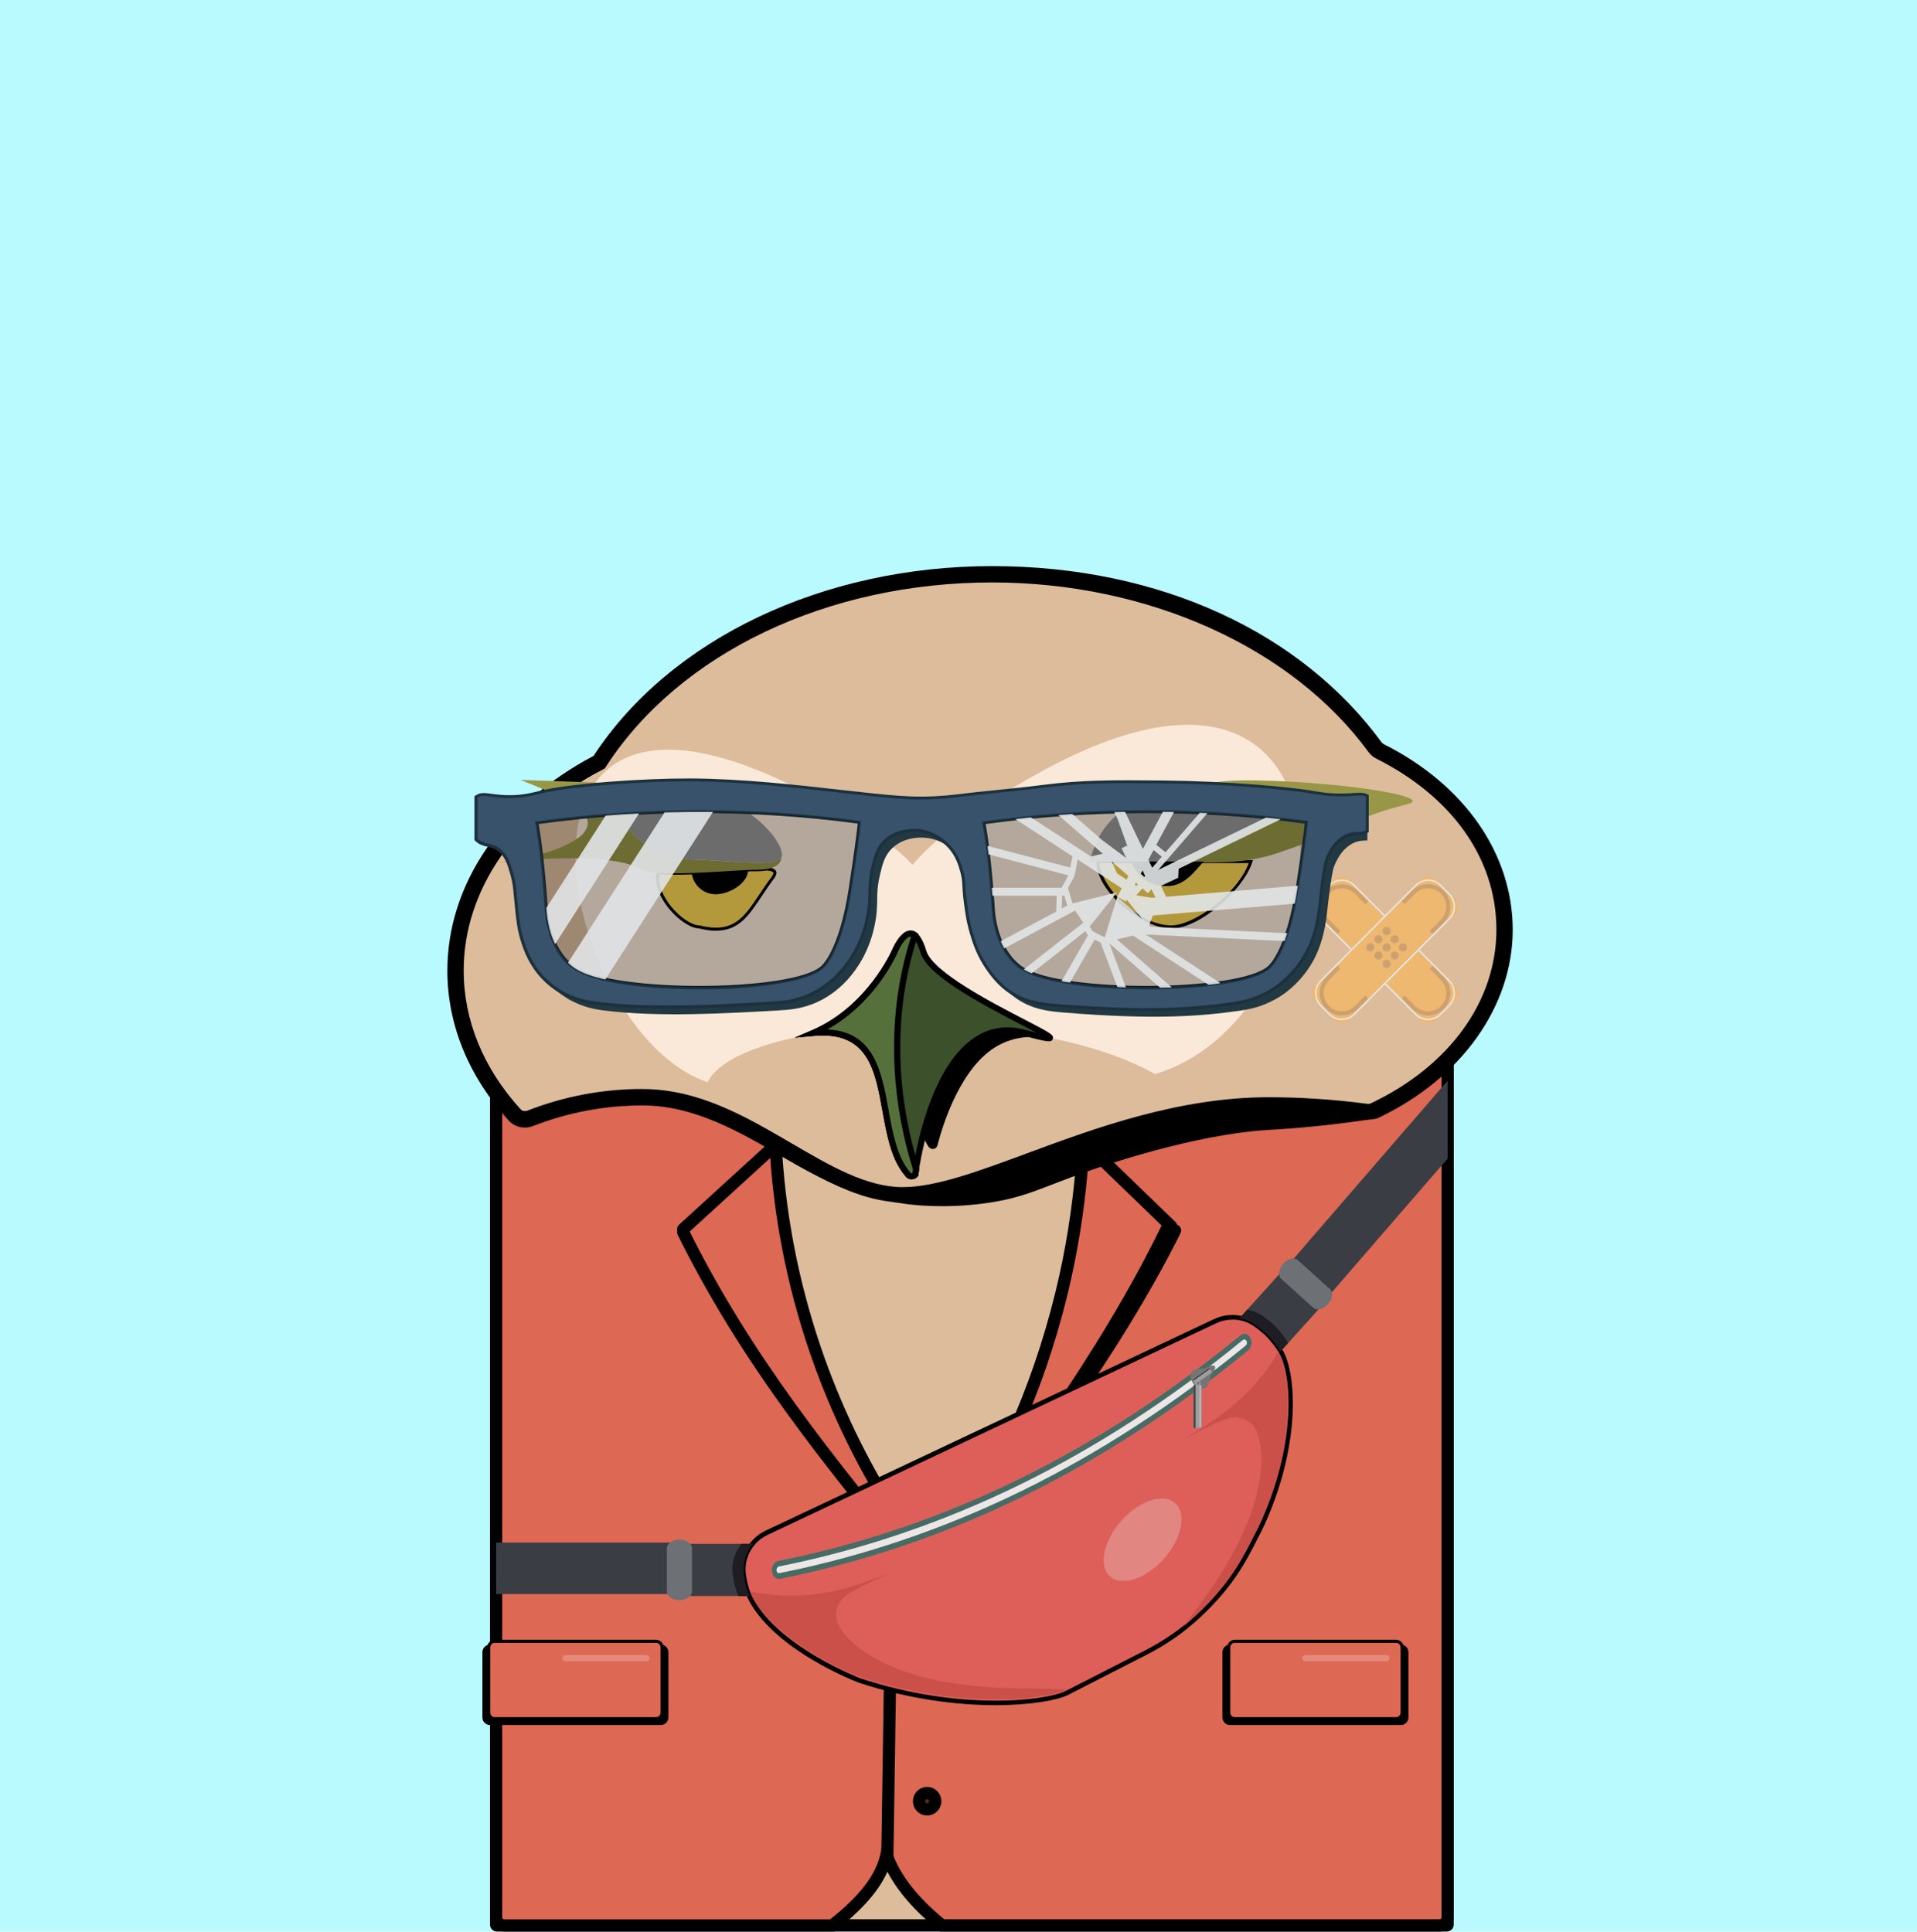 <?xml version="1.0" encoding="UTF-8"?><svg xmlns="http://www.w3.org/2000/svg" viewBox="0 0 255 257"><g id="a"/><g id="b"/><g id="c"/><g id="d"/><g id="e"/><g id="f"/><g id="g"/><g id="h"><rect width="255" height="257" style="fill:#b8faff;"/></g><g id="i"><g><path d="M66.1,137.68h126.35c.06,0,.11,.05,.11,.11v118.27c0,.06-.05,.11-.11,.11H66.1c-.06,0-.11-.05-.11-.11v-118.27c0-.06,.05-.11,.11-.11Z" style="fill:#ddbc9c;"/><path d="M192.45,256.98H66.1c-.51,0-.92-.41-.92-.92v-118.27c0-.51,.41-.92,.92-.92h126.35c.51,0,.92,.41,.92,.92v118.27c0,.51-.41,.92-.92,.92Zm-125.64-1.63h124.94v-116.86H66.81v116.86Z"/></g><g><path d="M191.48,137.68h-47.55c.76,9.7,.43,21.48-2.73,34.42-4.12,16.88-11.48,29.35-16.86,36.98-5.5-7.09-15.44-21.86-19.52-43.29-2.01-10.53-2.1-20.08-1.38-28.11h-36.35c-.6,0-1.08,.49-1.08,1.09v116.31c0,.6,.48,1.09,1.08,1.09h43.63c3.89-3.02,6.54-6.14,7.21-9.41,1.25,3.47,3.89,6.56,7.41,9.41h66.14c.6,0,1.08-.49,1.08-1.09v-116.31c0-.6-.48-1.09-1.08-1.09Z" style="fill:#dd6853;"/><path d="M191.48,256.98H125.05l-.22-.18c-3.16-2.56-5.4-5.12-6.79-7.78-1.13,2.55-3.39,5.12-6.83,7.79l-.22,.17h-43.91c-1.04,0-1.89-.85-1.89-1.9v-116.31c0-1.05,.85-1.9,1.89-1.9h37.23l-.08,.89c-.83,9.35-.37,18.73,1.37,27.89,3.63,19.04,12.03,33.26,18.69,42.07,7.56-10.94,12.97-22.98,16.1-35.8,2.71-11.1,3.62-22.59,2.71-34.16l-.07-.88h48.43c1.04,0,1.89,.85,1.89,1.9v116.31c0,1.05-.85,1.9-1.89,1.9Zm-65.86-1.63h65.86c.15,0,.27-.12,.27-.27v-116.31c0-.15-.12-.27-.27-.27h-46.68c.81,11.44-.14,22.81-2.82,33.8-3.27,13.38-8.98,25.91-16.99,37.26l-.63,.89-.67-.86c-6.87-8.87-15.87-23.64-19.68-43.63-1.72-9.02-2.21-18.25-1.47-27.45h-35.47c-.15,0-.27,.12-.27,.27v116.31c0,.15,.12,.27,.27,.27h43.35c3.93-3.09,6.12-5.96,6.7-8.76l.58-2.81,.98,2.7c1.1,3.04,3.37,5.94,6.94,8.87Z"/></g><path d="M118.5,219.42c-.17,0-.34-.05-.48-.16-.36-.27-.43-.78-.16-1.14,1.17-1.57,2.34-3.14,3.51-4.71,12.24-16.4,24.91-33.35,33.11-50.29,.2-.4,.68-.57,1.08-.38,.4,.2,.57,.68,.37,1.09-8.28,17.08-20.99,34.1-33.28,50.55-1.17,1.57-2.34,3.14-3.51,4.71-.16,.21-.4,.33-.65,.33Z"/><path d="M118.92,219.2c-.17,0-.34-.05-.49-.17-.35-.27-.42-.78-.15-1.14,1.19-1.56,2.38-3.12,3.58-4.68,12.44-16.24,25.3-33.03,33.72-49.87,.2-.4,.69-.56,1.09-.36,.4,.2,.56,.69,.36,1.09-8.48,16.97-21.39,33.83-33.88,50.13-1.19,1.56-2.39,3.12-3.58,4.67-.16,.21-.4,.32-.64,.32Z"/><path d="M155.78,163.96c-.2,0-.4-.08-.56-.23l-10.86-10.5c-.32-.31-.33-.83-.02-1.15,.31-.32,.82-.33,1.14-.02l10.86,10.5c.32,.31,.33,.83,.02,1.15-.16,.17-.37,.25-.58,.25Z"/><path d="M144.92,154.26c-.53,0-1.01-.35-1.17-.88-.18-.65,.19-1.32,.83-1.51l10.86-3.12c.64-.19,1.32,.19,1.5,.84,.18,.65-.19,1.32-.83,1.51l-10.86,3.12c-.11,.03-.22,.05-.33,.05Z"/><path d="M156.37,150.74c-.38,0-.72-.27-.8-.67-.74-4.05-2.27-8.16-4.56-12.22-.22-.39-.08-.89,.31-1.11,.39-.22,.88-.08,1.1,.31,2.38,4.22,3.98,8.5,4.75,12.73,.08,.44-.21,.87-.65,.95-.05,0-.1,.01-.15,.01Z"/><path d="M123.33,211.1c-.23,0-.46-.1-.62-.29-13.34-16.04-24.2-29.65-32.55-46.49-.2-.4-.04-.89,.36-1.09,.4-.2,.89-.04,1.09,.36,8.28,16.68,19.08,30.21,32.35,46.17,.29,.34,.24,.86-.1,1.15-.15,.13-.34,.19-.52,.19Z"/><path d="M90.88,164.36c-.22,0-.44-.09-.6-.27-.3-.33-.28-.85,.05-1.15l11.9-10.87c.33-.3,.84-.28,1.14,.05,.3,.33,.28,.85-.05,1.15l-11.9,10.87c-.15,.14-.35,.21-.54,.21Z"/><g><ellipse cx="123.33" cy="239.64" rx="1.08" ry="1.09" style="fill:#542e22;"/><path d="M123.33,241.54c-1.04,0-1.89-.85-1.89-1.9s.85-1.9,1.89-1.9,1.89,.85,1.89,1.9-.85,1.9-1.89,1.9Zm0-2.17c-.15,0-.27,.12-.27,.27s.12,.27,.27,.27,.27-.12,.27-.27-.12-.27-.27-.27Z"/></g><g><ellipse cx="123.33" cy="221.16" rx="1.08" ry="1.09" style="fill:#542e22;"/><path d="M123.33,223.06c-1.04,0-1.89-.85-1.89-1.9s.85-1.9,1.89-1.9,1.89,.85,1.89,1.9-.85,1.9-1.89,1.9Zm0-2.17c-.15,0-.27,.12-.27,.27s.12,.27,.27,.27,.27-.12,.27-.27-.12-.27-.27-.27Z"/></g><g><rect x="64.37" y="219.01" width="24.34" height="10.3" rx="1" ry="1"/><path d="M87.9,229.51h-22.72c-.56,0-1.01-.46-1.01-1.02v-8.67c0-.56,.45-1.02,1.01-1.02h22.72c.56,0,1.01,.46,1.01,1.02v8.67c0,.56-.45,1.02-1.01,1.02Zm-22.72-10.3c-.33,0-.61,.27-.61,.61v8.67c0,.34,.27,.61,.61,.61h22.72c.33,0,.61-.27,.61-.61v-8.67c0-.34-.27-.61-.61-.61h-22.72Z"/></g><g><rect x="65.01" y="218.37" width="23.06" height="10.3" rx="1" ry="1" style="fill:#dd6853;"/><path d="M87.26,228.87h-21.44c-.56,0-1.01-.46-1.01-1.02v-8.67c0-.56,.45-1.02,1.01-1.02h21.44c.56,0,1.01,.46,1.01,1.02v8.67c0,.56-.45,1.02-1.01,1.02Zm-21.44-10.3c-.33,0-.61,.27-.61,.61v8.67c0,.34,.27,.61,.61,.61h21.44c.33,0,.61-.27,.61-.61v-8.67c0-.34-.27-.61-.61-.61h-21.44Z"/></g><path d="M86.01,221.02h-10.82c-.22,0-.4-.18-.4-.41s.18-.41,.4-.41h10.82c.22,0,.4,.18,.4,.41s-.18,.41-.4,.41Z" style="fill:#fff; opacity:.23;"/><g><rect x="162.81" y="219.01" width="24.34" height="10.3" rx="1" ry="1"/><path d="M186.34,229.51h-22.72c-.56,0-1.01-.46-1.01-1.02v-8.67c0-.56,.45-1.02,1.01-1.02h22.72c.56,0,1.01,.46,1.01,1.02v8.67c0,.56-.45,1.02-1.01,1.02Zm-22.72-10.3c-.33,0-.61,.27-.61,.61v8.67c0,.34,.27,.61,.61,.61h22.72c.33,0,.61-.27,.61-.61v-8.67c0-.34-.27-.61-.61-.61h-22.72Z"/></g><g><rect x="163.45" y="218.37" width="23.06" height="10.3" rx="1" ry="1" style="fill:#dd6853;"/><path d="M185.7,228.87h-21.44c-.56,0-1.01-.46-1.01-1.02v-8.67c0-.56,.45-1.02,1.01-1.02h21.44c.56,0,1.01,.46,1.01,1.02v8.67c0,.56-.45,1.02-1.01,1.02Zm-21.44-10.3c-.33,0-.61,.27-.61,.61v8.67c0,.34,.27,.61,.61,.61h21.44c.33,0,.61-.27,.61-.61v-8.67c0-.34-.27-.61-.61-.61h-21.44Z"/></g><path d="M184.44,221.02h-10.82c-.22,0-.4-.18-.4-.41s.18-.41,.4-.41h10.82c.22,0,.4,.18,.4,.41s-.18,.41-.4,.41Z" style="fill:#fff; opacity:.23;"/><path d="M118.03,248.22h-.01c-.45,0-.8-.38-.8-.83l.43-28.59c0-.44,.37-.8,.81-.8h.01c.45,0,.8,.38,.8,.83l-.43,28.59c0,.44-.37,.8-.81,.8Z"/><g><g><path d="M120.08,159.02c10.82,0,28.32-11.96,48.68-11.96,4.45,0,8.79,.31,12.99,.87,.36,.05,.73,0,1.06-.16,10.38-4.91,17.32-13.86,17.32-24.08s-6.61-18.74-16.57-23.72c-.26-.13-.48-.32-.65-.55-10.01-13.73-29.06-23.01-50.92-23.01s-42.69,10.17-52.27,24.98c0,.01-.02,.02-.03,.03-11.52,6-19.09,16.18-19.09,27.72,0,7.15,2.91,13.76,7.85,19.2,.53,.58,1.37,.74,2.11,.46,4.64-1.81,9.67-2.8,14.92-2.8,13.6,0,23.8,13.04,34.62,13.04Z" style="fill:#ddbc9c;"/><path d="M120.08,159.83c-5.32,0-10.37-2.95-15.72-6.07-5.87-3.43-11.93-6.97-18.9-6.97-5.03,0-9.95,.93-14.63,2.75-1.07,.42-2.25,.16-3-.67-5.28-5.8-8.07-12.62-8.07-19.75,0-11.38,7.23-21.96,19.36-28.35,10.15-15.54,30.38-25.18,52.84-25.18,21.31,0,41.08,8.94,51.58,23.34,.09,.13,.22,.23,.36,.3,10.66,5.34,17.02,14.48,17.02,24.45s-6.65,19.54-17.79,24.82c-.47,.22-1,.3-1.51,.23-4.25-.57-8.58-.87-12.88-.87-11.63,0-22.16,3.89-31.44,7.32-6.73,2.49-12.53,4.63-17.24,4.63Zm-34.61-14.67c7.4,0,13.66,3.66,19.71,7.19,5.15,3.01,10.02,5.85,14.9,5.85,4.42,0,10.1-2.1,16.68-4.53,8.94-3.31,20.08-7.42,32-7.42,4.37,0,8.77,.3,13.09,.88,.22,.03,.42,0,.61-.09,10.56-5,16.86-13.73,16.86-23.35s-6.03-17.94-16.12-23c-.37-.19-.7-.46-.95-.8-10.2-13.99-29.46-22.68-50.27-22.68-22,0-41.77,9.43-51.59,24.61l-.11,.17-.2,.13c-11.71,6.1-18.68,16.19-18.68,27.01,0,6.71,2.64,13.16,7.64,18.65,.3,.32,.77,.42,1.22,.25,4.86-1.9,9.98-2.86,15.21-2.86Z"/></g><path d="M120.08,160.11c-3.34-.49-6.06-.39-15.85-6.11-5.83-3.41-11.87-6.93-18.76-6.93-5,0-9.89,.92-14.53,2.73-1.18,.46-2.47,.17-3.29-.74-5.32-5.85-8.14-12.74-8.14-19.93,0-11.46,7.26-22.12,19.44-28.56,10.21-15.58,30.51-25.25,53.03-25.25s41.24,8.99,51.8,23.45l.27,.23c10.75,5.38,17.17,14.61,17.17,24.7s-6.71,19.74-17.94,25.06c-.32,.15-1.2,.19-1.67,.26-6.68,.98-11.59,1.23-12.95,1.31-9.96,.62-21.94,4.79-23.8,5.44-6.23,2.17-8.46,3.62-14.06,4.35-5.5,.72-9.71,.15-10.71,0Zm-34.62-15.22c7.48,0,13.77,3.67,19.85,7.23,5.12,2.99,9.96,5.82,14.77,5.82,4.37,0,10.03-2.09,16.59-4.52,8.97-3.32,20.12-7.44,32.09-7.44,4.37,0,8.79,.3,13.13,.88,.16,.02,.32,0,.46-.07,10.45-4.95,16.7-13.59,16.7-23.1s-5.97-17.74-15.96-22.75c-.42-.21-.78-.51-1.06-.89-10.15-13.91-29.33-22.56-50.05-22.56-21.91,0-41.59,9.38-51.36,24.48l-.16,.25-.29,.16c-11.58,6.03-18.49,16.03-18.49,26.74,0,6.64,2.62,13.03,7.57,18.46,.21,.24,.58,.3,.91,.18,4.9-1.91,10.05-2.88,15.31-2.88Z"/></g><path d="M153.62,142.89c-17.31-9.78-55.17-7.61-59.5,1.09-19.47-6.52-31.37-60.87,11.9-39.13,43.27,21.74-12.98,22.83,32.45-2.17,45.43-25,41.11,32.61,15.14,40.22Z" style="fill:#fae9d8;"/><g><path d="M146.04,114.63c0,3.44,5.41,8.7,9.74,8.7,3.89,0,9.51-5.26,10.61-8.7h-20.35Z" style="fill:#f8d452;"/><path d="M155.78,123.53c-3.83,0-9.94-4.86-9.94-8.9v-.2h20.83l-.09,.27c-1.17,3.65-6.96,8.84-10.8,8.84Zm-9.53-8.7c.21,3.28,5.29,8.29,9.53,8.29,3.1,0,8.84-4.24,10.33-8.29h-19.85Z"/></g><path d="M166.81,109.79c6.28-3.85-.96-4.95-6.99-4.84-6.12,.11-13.11,1.94-14.85,9.69h9.74c5.79,0,6.56-1.44,12.11-4.84Z" style="fill:#959595;"/><path d="M165.11,103.83c-3.09,.02-5.94,.62-8.37,1.33,1.03-.13,2.06-.2,3.07-.22,6.03-.1,13.27,.99,6.99,4.84-5.55,3.41-6.44,4.84-12.23,4.84h-2.35c7.88,0,12.36,.67,17.62-1.09,9.74-3.26,9.74-4.62,17.31-6.52,4.33-1.09-10.82-3.26-22.04-3.19Z" style="fill:#979747;"/><path d="M150.44,114.63c1.01,2.17,2.35,3.26,4.8,3.26s3.79-2.17,4.87-3.26h-9.67Z"/><g><path d="M102.05,115.6c-.39,.07-.87,.11-1.44,.11-1.7-.06-9.14,.69-13.07,.4-.63,3.21,3.42,7.21,5.5,7.21,5.63,1.39,6.49-2.17,9.74-6.52,.55-.73,.39-1.07-.72-1.2Z" style="fill:#f8d452;"/><path d="M95.26,123.83c-.67,0-1.42-.1-2.27-.31h0c-1.07,0-2.73-1.08-4-2.63-1.33-1.63-1.93-3.38-1.65-4.82l.03-.18h.18c2.51,.2,6.52-.05,9.45-.23,1.68-.1,3-.18,3.62-.16,.52,0,.99-.04,1.4-.11h.06c.69,.08,1.04,.24,1.16,.53,.14,.33-.09,.7-.3,.99-.61,.81-1.12,1.58-1.62,2.33-1.72,2.58-3.05,4.58-6.06,4.58Zm-7.55-7.5c-.18,1.28,.39,2.84,1.59,4.31,1.18,1.44,2.75,2.48,3.74,2.48,4.48,1.1,5.86-.96,7.95-4.09,.5-.75,1.02-1.53,1.63-2.35,.28-.37,.28-.53,.25-.59-.03-.07-.18-.21-.81-.28-.42,.07-.91,.11-1.45,.11-.6-.02-1.92,.06-3.59,.16-2.87,.17-6.77,.41-9.32,.25Z"/></g><path d="M92,116.14c.21,1.6,1.55,2.84,3.2,2.84,1.79,0,4.3-1.45,4.32-3.24-1.71,.07-4.7,.3-7.53,.4Z"/><path d="M92.2,114.36c-4.16-.1-8.69-3.04-8.75-4.92,0-.1,.03-.21,.05-.31,.3-1.16,2.39-2.16,4.88-2.75,.19-.12,.36-.24,.53-.35-.16,.11-.34,.23-.53,.35,2.22-.52,4.74-.7,6.59-.37,1.58,.29,3.27,1.14,4.76,2.22-1.62-1.81-5.45-3.84-9.96-3.64h.01s-.01,0-.02,0c-3.27-.26-20.53-.83-20.53-.83,5.87,2.33,11.24,4.52,7.96,7.52h0c-1.84,1.33-4.62,2.56-10.13,3.35-6.45,.93,12.98-2.17,18.39,1.09,2.16,1.09,13.05-.07,15.14,0,3.25,0,3.35-1.3,3.36-1.76-.55,1.52-6.65,.53-11.77,.4Zm-2.88-8.62s.03-.02,.05-.03c-.01,.01-.03,.02-.05,.03Z" style="fill:#979747;"/><path d="M104.02,113.7c.05,1.89-6.44,.79-11.82,.66-4.16-.1-8.69-3.04-8.75-4.92-.06-2.34,7.41-4.17,11.53-3.42s8.98,5.35,9.04,7.69Z" style="fill:#959595;"/><path d="M132.36,134.92c-.26-.13-.57-.06-.76,.15l-10.15,11.32c.05,.2,.09,.4,.14,.6,.44,1.98,.9,4.02,1.93,5.58,.32,.47,1.04,.36,1.18-.19,.78-3.01,3.19-10.6,8.07-13.28,2.08-1.14,4.42-1.43,6.97-.86,.11,.02,.22,.05,.32,.07-.3-.13-.61-.26-.91-.38-2.36-.99-4.71-2.01-6.79-3.01Z"/><g><path d="M120.75,156.2c-4.95-5.75-.63-19.88-12.53-18.79,7.57-3.26,10.82-10.87,10.82-10.87,0,0,2.19-5.3,3.8,.07s25.41,14.06,13.51,10.8c-11.9-3.26-14.59,18.85-14.59,18.85-.26,.34-.79,.31-1.01-.07Z" style="fill:#3c502b;"/><path d="M121.27,156.91s-.04,0-.07,0c-.32-.02-.61-.19-.79-.46-1.85-2.17-2.44-5.44-3.02-8.6-.99-5.49-1.92-10.69-9.15-10.02l-2.54,.23,2.35-1.01c7.33-3.16,10.57-10.58,10.61-10.66,.11-.26,1.11-2.58,2.46-2.58,.02,0,.04,0,.06,0,.84,.04,1.51,.92,2.04,2.69,.84,2.82,8.82,6.95,13.1,9.16,3.53,1.83,3.91,2.05,3.71,2.57-.17,.43-.38,.52-3.8-.42-2.27-.62-4.36-.31-6.2,.93-6.19,4.18-7.87,17.45-7.89,17.58v.11l-.08,.09c-.19,.25-.49,.39-.8,.39Zm-11.21-19.95c6.25,.3,7.21,5.6,8.14,10.74,.55,3.07,1.13,6.24,2.85,8.24l.04,.06c.05,.08,.12,.1,.16,.1,.02,0,.07,0,.11-.02,.21-1.56,2.01-13.82,8.22-18.01,2.04-1.38,4.35-1.73,6.86-1.04,.6,.16,1.08,.29,1.47,.39-.58-.31-1.28-.67-1.96-1.03-6.36-3.29-12.63-6.75-13.51-9.65-.56-1.88-1.1-2.1-1.31-2.11h-.02c-.58,0-1.36,1.24-1.71,2.09-.13,.3-2.92,6.69-9.35,10.26Z"/></g><g><path d="M120.58,150.78c-2.05-9.36-1.49-18.52,1.1-26.35-1.34-1.05-2.65,2.12-2.65,2.12,0,0-3.25,7.61-10.82,10.87,11.9-1.09,7.57,13.04,12.53,18.79,.22,.37,.74,.41,1.01,.07,0,0,.03-.27,.11-.73-.49-1.55-.92-3.13-1.28-4.76Z" style="fill:#56703c;"/><path d="M121.27,156.91s-.04,0-.07,0c-.34-.02-.64-.21-.81-.5-1.83-2.11-2.42-5.39-2.99-8.57-.99-5.49-1.92-10.69-9.15-10.02l-2.54,.23,2.35-1.01c7.33-3.16,10.57-10.58,10.61-10.66,.09-.22,.95-2.22,2.13-2.54,.39-.1,.79-.02,1.14,.25l.23,.18-.09,.27c-2.68,8.1-3.06,17.13-1.09,26.14h0c.34,1.53,.76,3.12,1.27,4.72l.03,.09v.09c-.08,.45-.12,.72-.12,.72v.11l-.08,.09c-.19,.25-.49,.39-.8,.39Zm-11.21-19.95c6.25,.3,7.21,5.6,8.14,10.74,.55,3.07,1.13,6.24,2.85,8.24,.09,.14,.17,.16,.21,.16,.02,0,.07,0,.11-.02,.02-.11,.04-.29,.07-.51-.5-1.59-.92-3.18-1.26-4.7h0c-1.97-9.02-1.62-18.09,1.01-26.24-.08-.02-.14,0-.19,0-.6,.16-1.3,1.35-1.59,2.07-.13,.3-2.92,6.69-9.35,10.26Z"/></g><g><path d="M179.58,117.08l13.89,13.96c.6,.6,.6,1.58,0,2.18l-2.42,2.43c-.6,.6-1.57,.6-2.17,0l-13.89-13.96c-.6-.6-.6-1.58,0-2.18l2.42-2.43c.6-.6,1.57-.6,2.17,0Z" style="fill:#eeb870;"/><path d="M178.49,117.21c.6,0,1.16,.23,1.57,.65l12.63,12.69c.42,.42,.65,.98,.65,1.58s-.23,1.16-.65,1.58l-1.16,1.16c-.42,.42-.98,.65-1.57,.65s-1.16-.23-1.57-.65l-12.63-12.69c-.42-.42-.65-.98-.65-1.58s.23-1.16,.65-1.58l1.16-1.16c.42-.42,.98-.65,1.57-.65m0-.2c-.62,0-1.24,.24-1.72,.71l-1.16,1.16c-.94,.95-.94,2.5,0,3.45l12.63,12.69c.47,.47,1.09,.71,1.72,.71s1.24-.24,1.72-.71l1.16-1.16c.94-.95,.94-2.5,0-3.45l-12.63-12.69c-.47-.47-1.09-.71-1.72-.71h0Z" style="fill:#e5e5e4;"/></g><g><path d="M188.88,117.08l-13.89,13.96c-.6,.6-.6,1.58,0,2.18l2.42,2.43c.6,.6,1.57,.6,2.17,0l13.89-13.96c.6-.6,.6-1.58,0-2.18l-2.42-2.43c-.6-.6-1.57-.6-2.17,0Z" style="fill:#eeb870;"/><path d="M189.97,117.21c.6,0,1.16,.23,1.57,.65l1.16,1.16c.42,.42,.65,.98,.65,1.58s-.23,1.16-.65,1.58l-12.63,12.69c-.42,.42-.98,.65-1.57,.65s-1.16-.23-1.57-.65l-1.16-1.16c-.42-.42-.65-.98-.65-1.58s.23-1.16,.65-1.58l12.63-12.69c.42-.42,.98-.65,1.57-.65m0-.2c-.62,0-1.24,.24-1.72,.71l-12.63,12.69c-.94,.95-.94,2.5,0,3.45l1.16,1.16c.47,.47,1.09,.71,1.72,.71s1.24-.24,1.72-.71l12.63-12.69c.94-.95,.94-2.5,0-3.45l-1.16-1.16c-.47-.47-1.09-.71-1.72-.71h0Z" style="fill:#e5e5e4;"/></g><path d="M177.67,124.01c.09,.09,.18,.15,.27,.22l.37-.39c-.09-.07-.18-.13-.26-.21l-1.26-1.27c-.95-.95-.95-2.51,0-3.46,.47-.48,1.1-.71,1.72-.71s1.25,.24,1.72,.71l1.26,1.27s.08,.1,.12,.15l.37-.4s-.07-.1-.11-.14l-1.26-1.27c-1.16-1.17-3.05-1.17-4.21,0s-1.16,3.06,0,4.23l1.26,1.27Z" style="fill:#cda16f;"/><path d="M190.79,124.01c-.09,.09-.18,.15-.27,.22l-.37-.39c.09-.07,.18-.13,.26-.21l1.26-1.27c.95-.95,.95-2.51,0-3.46-.47-.48-1.1-.71-1.72-.71-.62,0-1.25,.24-1.72,.71l-1.26,1.27s-.08,.1-.12,.15l-.37-.4s.07-.1,.11-.14l1.26-1.27c1.16-1.17,3.05-1.17,4.21,0,1.16,1.17,1.16,3.06,0,4.23l-1.26,1.27Z" style="fill:#cda16f;"/><path d="M177.67,128.73c.09-.09,.18-.15,.27-.22l.37,.39c-.09,.07-.18,.13-.26,.21l-1.26,1.27c-.95,.95-.95,2.51,0,3.46,.47,.48,1.1,.71,1.72,.71s1.25-.24,1.72-.71l1.26-1.27s.08-.1,.12-.15l.37,.4s-.07,.1-.11,.14l-1.26,1.27c-1.16,1.17-3.05,1.17-4.21,0s-1.16-3.06,0-4.23l1.26-1.27Z" style="fill:#cda16f;"/><path d="M190.79,128.73c-.09-.09-.18-.15-.27-.22l-.37,.39c.09,.07,.18,.13,.26,.21l1.26,1.27c.95,.95,.95,2.51,0,3.46-.47,.48-1.1,.71-1.72,.71s-1.25-.24-1.72-.71l-1.26-1.27s-.08-.1-.12-.15l-.37,.4s.07,.1,.11,.14l1.26,1.27c1.16,1.17,3.05,1.17,4.21,0,1.16-1.17,1.16-3.06,0-4.23l-1.26-1.27Z" style="fill:#cda16f;"/><circle cx="184.45" cy="126.04" r=".54" style="fill:#cda16f;"/><circle cx="183.36" cy="124.96" r=".54" style="fill:#cda16f;"/><circle cx="185.53" cy="127.13" r=".54" style="fill:#cda16f;"/><circle cx="183.36" cy="127.13" r=".54" style="fill:#cda16f;"/><circle cx="182.28" cy="126.04" r=".54" style="fill:#cda16f;"/><circle cx="184.45" cy="128.22" r=".54" style="fill:#cda16f;"/><circle cx="185.53" cy="124.96" r=".54" style="fill:#cda16f;"/><circle cx="184.45" cy="123.87" r=".54" style="fill:#cda16f;"/><circle cx="186.61" cy="126.04" r=".54" style="fill:#cda16f;"/><g><path d="M176.77,113.73c-.37,.75-.5,1.35-.76,3.2-.34,2.48-.38,3.26-.53,4.26-.16,1.08-.46,3.11-1.48,5.18-.38,.76-1.92,3.69-5.22,5.58-1.95,1.11-3.74,1.42-4.89,1.58-5.2,.73-11.23,1.22-23.36,.23-1.88-.15-4.34-.39-6.57-2.08-.2-.15-.39-.31-.57-.47,.43,.48,.94,.98,1.52,1.42,2.23,1.69,4.69,1.93,6.57,2.08,12.13,.99,18.16,.5,23.36-.23,1.15-.16,2.95-.47,4.89-1.58,3.3-1.88,4.85-4.82,5.22-5.58,1.02-2.07,1.32-4.1,1.48-5.18,.15-1,.18-1.78,.53-4.26,.26-1.85,.38-2.46,.76-3.2,.28-.56,.87-1.73,2.1-2.41,.86-.48,1.51-.42,2.07-.45v-1.25c-.8,.59-1.63-.02-3.02,.75-1.23,.68-1.82,1.85-2.1,2.41Z" style="fill:#223943;"/><path d="M64.28,112.28v.04s.1,0,.15,0c-.05-.01-.1-.03-.15-.05Z" style="fill:#223943;"/><path d="M126.31,112.67c-.37-.41-1.86-2.02-4.3-2.18-.65-.04-2.79-.07-4.34,1.45-.97,.96-1.25,2.09-1.61,3.63-.47,2.01-.27,2.99-.39,4.59-.06,.86-.38,4.03-2.3,7.1-.53,.85-2.22,3.48-5.45,5.02-2.11,1.01-3.97,1.11-5.32,1.19-6.71,.38-15.87,.94-23.29,0-.93-.12-2.72-.37-4.63-1.49-.74-.43-1.34-.89-1.77-1.28,.1,.12,.21,.24,.33,.36,.39,.41,1.2,1.18,2.4,1.88,1.92,1.11,3.71,1.37,4.63,1.49,7.42,.94,16.59,.38,23.29,0,1.35-.08,3.21-.18,5.32-1.19,3.23-1.54,4.92-4.17,5.45-5.02,1.92-3.07,2.24-6.24,2.3-7.1,.12-1.6-.07-2.58,.39-4.59,.36-1.55,.63-2.67,1.61-3.63,1.55-1.53,3.68-1.5,4.34-1.45,1.61,.1,2.81,.84,3.54,1.45-.06-.08-.13-.15-.19-.23Z" style="fill:#223943;"/></g><g><path d="M177,105.71c-1.19-.08-1.88-.23-2.69-.36-2.88-.46-10.68-1.23-19.58-1.32-6.44-.06-10.66-.1-16.06,.59-3.78,.49-7.58,.79-11.37,1.25-.57,.07-2.21,.27-4.4,.3-1.48,.02-2.62-.06-3.19-.1-6.54-.47-17.74-2.27-27.79-2.31-6.36-.03-15.34,.64-19.19,1.45-1.58,.34-3.14,.87-5.62,.76-2.09-.1-2.94-.57-3.75,.03l-.03,.03v5.65s.04,.04,.07,.07c1.02,.98,2.1,.4,3.32,1.62,.74,.74,.99,1.61,1.35,2.81,.4,1.37,.43,2.28,.56,3.6,.25,2.54,.38,3.91,.92,5.55,.36,1.09,1.02,3,2.73,4.79,.39,.41,1.2,1.18,2.4,1.88,1.92,1.11,3.71,1.37,4.63,1.49,7.42,.94,16.59,.38,23.29,0,1.35-.08,3.21-.18,5.32-1.19,3.23-1.54,4.92-4.17,5.45-5.02,1.92-3.07,2.24-6.24,2.3-7.1,.12-1.6-.07-2.58,.39-4.59,.36-1.55,.63-2.67,1.61-3.63,1.55-1.53,3.68-1.5,4.34-1.45,2.44,.16,3.93,1.76,4.3,2.18,1.04,1.16,1.39,2.39,1.64,3.3,.37,1.33,.16,1.58,.46,3.96,.15,1.21,.32,2.59,.82,4.26,.3,1.01,.72,2.4,1.68,3.96,.36,.6,1.41,2.28,3.06,3.53,2.23,1.69,4.69,1.93,6.57,2.08,12.13,.99,18.16,.5,23.36-.23,1.15-.16,2.95-.47,4.89-1.58,3.3-1.88,4.85-4.82,5.22-5.58,1.02-2.07,1.32-4.1,1.48-5.18,.15-1,.18-1.78,.53-4.26,.26-1.85,.38-2.46,.76-3.2,.28-.56,.87-1.73,2.1-2.41,1.39-.77,2.22-.16,3.02-.75v-4.69c-.82-.53-1.89,.04-4.89-.17Zm-63.11,7.13c-.32,2.35-.46,3.13-.76,5.15-1.31,8.81-3.78,10.7-3.78,10.7-3.94,3.63-27.69,3.53-32.75,.2,0,0-3.71-1.88-3.98-8.55-.54-7.59-1.22-10.86-1.22-10.86,14.3-1.97,28.6-2,42.9-.07,0,0-.13,1.25-.43,3.43Zm59.46,0c-.32,2.35-.46,3.13-.76,5.15-1.31,8.81-3.78,10.7-3.78,10.7-3.94,3.63-27.69,3.53-32.75,.2,0,0-3.71-1.88-3.98-8.55-.54-7.59-1.22-10.86-1.22-10.86,14.3-1.97,28.6-2,42.9-.07,0,0-.13,1.25-.43,3.43Z" style="fill:#38526b;"/><path d="M152.57,134.53c-3.23,0-7.14-.15-12.05-.56-1.73-.14-4.35-.35-6.68-2.12-1.14-.86-2.18-2.07-3.11-3.59-.99-1.62-1.41-3.06-1.7-4.01-.5-1.68-.67-3.06-.83-4.28-.13-1.03-.16-1.66-.19-2.16-.03-.65-.06-1.04-.26-1.78-.25-.89-.59-2.1-1.6-3.22-1.13-1.26-2.61-2.01-4.17-2.11-.78-.04-2.75-.02-4.18,1.4-.95,.94-1.22,2.08-1.55,3.53-.31,1.34-.32,2.22-.34,3.14,0,.44-.01,.9-.05,1.42-.09,1.19-.49,4.26-2.33,7.19-1.45,2.32-3.32,4.03-5.54,5.09-2.14,1.02-4.02,1.13-5.39,1.21l-.58,.03c-6.55,.37-15.53,.89-22.76-.03-.81-.1-2.7-.34-4.71-1.51-.9-.52-1.74-1.18-2.44-1.92-1.78-1.85-2.45-3.89-2.77-4.86-.55-1.66-.68-3.06-.93-5.59l-.06-.61c-.09-1.01-.16-1.82-.49-2.95-.35-1.17-.59-2.02-1.3-2.72-.6-.6-1.15-.73-1.73-.87-.52-.12-1.06-.25-1.59-.75l-.13-.13v-5.83l.08-.06c.64-.48,1.26-.4,2.19-.27,.46,.06,1.02,.14,1.72,.17,1.97,.1,3.33-.23,4.64-.54,.31-.07,.62-.15,.93-.21,3.72-.79,12.44-1.46,18.86-1.46,.12,0,.25,0,.37,0,6.73,.03,14.07,.85,19.96,1.52,3.04,.34,5.67,.64,7.84,.79,.69,.05,1.77,.11,3.17,.1,2.15-.02,3.75-.22,4.36-.29,1.79-.22,3.6-.41,5.34-.58,1.98-.2,4.03-.41,6.04-.67,5.42-.7,9.67-.66,16.09-.6,8.82,.09,16.71,.86,19.61,1.32,.18,.03,.34,.06,.51,.09,.61,.1,1.24,.21,2.16,.28h0c1.36,.09,2.34,.03,3.05-.02,.87-.06,1.45-.1,1.95,.22l.09,.06v4.91l-.08,.06c-.43,.31-.86,.33-1.32,.34-.48,.02-1.03,.03-1.73,.42-1.18,.65-1.75,1.78-2.02,2.32-.36,.73-.48,1.32-.74,3.14-.2,1.45-.3,2.3-.37,2.99-.05,.48-.09,.86-.15,1.27-.16,1.1-.46,3.14-1.5,5.24-.55,1.1-2.16,3.87-5.3,5.67-1.88,1.07-3.64,1.42-4.97,1.61-2.86,.4-6.24,.79-11.35,.79Zm-30.98-24.25c.16,0,.31,0,.42,.01,1.66,.11,3.24,.91,4.44,2.25,1.07,1.19,1.43,2.46,1.69,3.38,.22,.78,.24,1.21,.28,1.87,.03,.5,.06,1.11,.19,2.12,.15,1.21,.32,2.58,.81,4.23,.28,.93,.69,2.34,1.65,3.91,.9,1.47,1.91,2.64,3,3.48,2.23,1.69,4.68,1.89,6.47,2.04,12.65,1.03,18.66,.42,23.31-.23,1.29-.18,3-.52,4.82-1.56,3.05-1.74,4.61-4.42,5.14-5.49,1.01-2.04,1.3-4.04,1.46-5.12,.06-.41,.1-.79,.15-1.26,.08-.69,.17-1.54,.37-3,.26-1.87,.38-2.49,.78-3.27,.29-.58,.9-1.78,2.19-2.5,.78-.43,1.41-.45,1.91-.47,.39-.01,.71-.02,1.01-.21v-4.47c-.37-.19-.83-.16-1.61-.11-.72,.05-1.71,.12-3.1,.02-.94-.07-1.58-.17-2.2-.28-.17-.03-.34-.06-.51-.08-2.89-.46-10.75-1.23-19.55-1.32-6.41-.06-10.64-.1-16.04,.59-2.02,.26-4.07,.47-6.06,.67-1.74,.18-3.55,.36-5.31,.58-.63,.08-2.25,.28-4.42,.3-1.41,.02-2.5-.05-3.2-.1-2.18-.15-4.81-.45-7.86-.79-5.89-.66-13.22-1.49-19.92-1.52-.12,0-.25,0-.37,0-6.4,0-15.08,.67-18.77,1.45-.31,.06-.61,.14-.92,.21-1.28,.3-2.72,.65-4.75,.55-.71-.03-1.29-.11-1.75-.17-.87-.12-1.36-.18-1.81,.13v5.47c.44,.42,.89,.53,1.4,.65,.58,.14,1.24,.29,1.92,.97,.77,.78,1.04,1.66,1.4,2.89,.34,1.17,.42,1.99,.51,3.03l.06,.61c.24,2.5,.38,3.88,.91,5.5,.34,1.02,.97,2.92,2.68,4.71,.68,.71,1.49,1.35,2.35,1.85,1.94,1.13,3.77,1.36,4.56,1.46,7.19,.91,16.15,.4,22.68,.03l.57-.03c1.35-.08,3.17-.18,5.25-1.17,2.15-1.03,3.96-2.69,5.37-4.94,1.79-2.85,2.18-5.85,2.27-7,.04-.51,.04-.96,.05-1.39,.01-.95,.03-1.84,.35-3.23,.35-1.51,.63-2.71,1.67-3.73,1.33-1.31,3.07-1.52,4.07-1.52Zm30.86,21.34c-6.92,0-13.89-.84-16.5-2.56-.14-.07-3.8-2-4.07-8.71-.53-7.48-1.2-10.79-1.21-10.83l-.04-.21,.21-.03c14.25-1.97,28.71-1.99,42.96-.07l.19,.03-.02,.2s-.13,1.28-.43,3.44l-.2-.03,.2,.03c-.2,1.46-.33,2.31-.47,3.23-.09,.56-.17,1.15-.29,1.92-1.31,8.8-3.75,10.75-3.86,10.83-1.99,1.83-9.21,2.77-16.49,2.77Zm-21.34-21.97c.16,.84,.72,4.22,1.18,10.67,.26,6.48,3.83,8.36,3.86,8.38,5.12,3.38,28.82,3.25,32.53-.17,.04-.03,2.43-1.99,3.71-10.58,.11-.77,.2-1.36,.29-1.92,.14-.92,.27-1.77,.47-3.23,.23-1.66,.36-2.8,.41-3.23-14.08-1.88-28.36-1.86-42.44,.06Zm-38.12,21.97c-6.92,0-13.89-.84-16.5-2.56-.14-.07-3.8-2-4.07-8.71-.53-7.48-1.2-10.79-1.21-10.83l-.04-.21,.21-.03c14.25-1.97,28.71-1.99,42.96-.07l.19,.03-.02,.2s-.13,1.28-.43,3.44h0c-.2,1.48-.33,2.34-.47,3.27-.08,.55-.17,1.13-.28,1.88-1.31,8.8-3.75,10.75-3.86,10.83-1.99,1.83-9.21,2.77-16.48,2.77Zm-21.34-21.97c.16,.84,.72,4.22,1.18,10.67,.26,6.46,3.83,8.36,3.87,8.38,5.12,3.38,28.82,3.25,32.53-.17,.04-.03,2.44-1.99,3.71-10.58,.11-.75,.2-1.33,.28-1.88,.14-.93,.27-1.79,.47-3.27h0c.23-1.66,.36-2.8,.41-3.23-14.08-1.88-28.36-1.86-42.44,.06Z" style="fill:#1c313e;"/></g><path d="M71.44,109.47s.68,3.27,1.22,10.86c.26,6.67,3.98,8.55,3.98,8.55,5.06,3.33,28.81,3.43,32.75-.2,0,0,2.46-1.88,3.78-10.7,.29-2.02,.43-2.8,.76-5.15,.3-2.18,.43-3.43,.43-3.43-14.3-1.93-28.6-1.91-42.9,.07Z" style="opacity:.28;"/><path d="M85.01,108.22c-1.48,.08-2.97,.17-4.45,.29l-7.88,12.27c.13,2.06,.59,3.64,1.16,4.83l11.17-17.4Z" style="fill:#e1e5e7; opacity:.9;"/><path d="M80.52,130.31l14.32-22.29c-2.15-.02-4.29,0-6.44,.06l-12.84,20c.61,.6,1.08,.84,1.08,.84,.84,.55,2.19,1.02,3.88,1.39Z" style="fill:#e1e5e7; opacity:.9;"/><path d="M130.87,109.5s.68,3.27,1.22,10.86c.26,6.67,3.98,8.55,3.98,8.55,5.06,3.33,28.81,3.43,32.75-.2,0,0,2.46-1.88,3.78-10.7,.29-2.02,.43-2.8,.76-5.15,.3-2.18,.43-3.43,.43-3.43-14.3-1.93-28.6-1.91-42.9,.07Z" style="opacity:.28;"/><g style="opacity:.9;"><path d="M133,124.96c-.04-.11-.09-.23-.13-.35,.04,.12,.09,.23,.13,.35Z" style="fill:#e1e5e7;"/><path d="M135.37,128.39s-.08-.07-.12-.11c.04,.04,.08,.07,.12,.11Z" style="fill:#e1e5e7;"/><path d="M135.57,128.55s-.07-.05-.11-.09c.04,.03,.07,.06,.11,.09Z" style="fill:#e1e5e7;"/><path d="M130.87,109.47c.31-.04,.63-.09,.94-.13-.31,.04-.63,.08-.94,.13Z" style="fill:#e1e5e7;"/><path d="M142.66,130.75c-.12-.02-.24-.03-.36-.05h0c.12,.02,.24,.04,.36,.05Z" style="fill:#e1e5e7;"/><path d="M144.15,130.94c.25,.03,.51,.06,.77,.08-.26-.03-.51-.05-.77-.08Z" style="fill:#e1e5e7;"/><path d="M144.15,130.94c-.12-.01-.25-.03-.37-.04,.12,.01,.24,.03,.37,.04Z" style="fill:#e1e5e7;"/><path d="M143.77,130.9c-.38-.05-.74-.09-1.1-.14,.36,.05,.73,.1,1.1,.14Z" style="fill:#e1e5e7;"/><path d="M146.11,131.14c-.26-.02-.52-.04-.78-.07,.26,.02,.52,.05,.78,.07Z" style="fill:#e1e5e7;"/><path d="M149.71,108c.4,0,.81-.01,1.21-.02-.4,0-.81,.01-1.21,.02Z" style="fill:#e1e5e7;"/><path d="M137.26,129.49l-.06-.02h0l.06,.02Z" style="fill:#e1e5e7;"/><path d="M133.07,125.13s-.04-.1-.06-.15c.02,.05,.04,.1,.06,.15Z" style="fill:#e1e5e7;"/><path d="M133.1,125.21h0l-.02-.05,.02,.05Z" style="fill:#e1e5e7;"/><path d="M133.08,125.16v0Z" style="fill:#e1e5e7;"/><path d="M172.22,120.19c-.12,.59-.24,1.14-.36,1.66,.12-.51,.24-1.07,.36-1.66Z" style="fill:#e1e5e7;"/><path d="M171.86,121.85c-.04,.17-.08,.34-.12,.5,.04-.16,.08-.33,.12-.5Z" style="fill:#e1e5e7;"/><path d="M154.42,117.86l2.3-1.08,.06-1.19,13.59-6.6c-.66-.07-1.32-.15-1.98-.21l-14.31,6.95,6.53-7.54c-.34-.02-.68-.03-1.02-.05l-4.55,5.25-1.23-.99,2.36-4.37c-.49-.01-.99-.02-1.48-.03l-2.66,4.94-2.37-4.93c-.48,0-.96,.02-1.44,.03l.44,.92,1.39,3.86-.14-.31-.71,.34,.6,1.3-3.31-2.47-3.86-3.38c-.62,.04-1.24,.08-1.85,.13l5.9,5.15-1.57,.37-7.98-5.2c-.69,.07-1.39,.14-2.08,.22l7.61,4.96-.29,1.5-11.02-2.89h0c.04,.34,.09,.72,.14,1.13l10.63,2.79-.9,1.65h-9.29c.03,.34,.06,.69,.08,1.06h8.56l-.08,2.12-7.38,3.94c.15,.34,.3,.66,.46,.95l9.39-5.01h0l-.04-.15,1.18,1.74-7.92,6.22c.29,.18,.65,.36,1.05,.52l7.14-5.61,.35,.56-3.51,6.1c.36,.06,.73,.13,1.11,.18l3.28-5.72,.8,.39,2.23,5.92c.38,.02,.76,.03,1.14,.05l-2.21-5.87h0l6.77,5.91c.51,0,1.02-.02,1.52-.04v-.02l-7.28-6.37,2.13-.51,10.05,6.55c.51-.06,1.01-.12,1.5-.19,0-.03,0-.06,0-.09l-9.83-6.41,18.44,.87c.12-.32,.24-.67,.37-1.04l-18.16-.86-.22-.19,.5-1.31,18.88-1.58c.13-.68,.26-1.41,.38-2.2l.03-.18-17.52,1.47-.68-1.42Zm-.97-4.76l1.09,.88-1.28,1.47-.51-1.06,.7-1.29Zm-.28,5.19l.53,1.11-.53,.04-2.01-.33,.8-.92,.74,.65,.47-.54Zm-2.06-.85l.25,.22-.19,.22-.22-.14,.16-.3Zm-.65,1.55l-.17-.03,.03-.06,.14,.09Zm.29,0l.06,.05h-.09l.03-.05Zm1.24-3.17l.34,.72-.11,.12-.47-.41,.23-.43Zm-4.11-1.21l2.22,1.94-.25,.47-1.27-.83-.7-1.58Zm-6.31,4.53l.4,1.33-.74,.39,.06-1.72h.27Zm.49-1h0l.83-1.52h.02l.11-.54,.12-.47h-.03l.24-1.25,5.87,3.83-.61,1.13h.01c-.55,1.8-1.11,3.59-1.66,5.39l-1.31-.64-.31-.18-.39-.63c1.21-1.51,2.42-3.02,3.63-4.53l-5.91,1.46-.61-2.03Zm6.6,1.19l1.11,.61,.12-.22c.67,.84,1.35,1.68,2.02,2.52-1.08-.97-2.17-1.93-3.25-2.9Z" style="fill:#e1e5e7;"/><path d="M162.84,108.31c.22,.01,.45,.03,.67,.05-.22-.02-.45-.03-.67-.05Z" style="fill:#e1e5e7;"/><path d="M162.16,108.27c.16,0,.33,.02,.49,.03-.16-.01-.33-.02-.49-.03Z" style="fill:#e1e5e7;"/><path d="M161.94,108.25h0Z" style="fill:#e1e5e7;"/><path d="M162.65,108.3h0Z" style="fill:#e1e5e7;"/><path d="M159.48,108.13c-.23,0-.45-.02-.68-.03,.23,0,.45,.02,.68,.03Z" style="fill:#e1e5e7;"/><path d="M156.2,108.02c.24,0,.49,.01,.73,.02-.24,0-.49-.01-.73-.02Z" style="fill:#e1e5e7;"/><path d="M157.13,108.04c.25,0,.5,.01,.75,.02-.25,0-.5-.02-.75-.02Z" style="fill:#e1e5e7;"/><path d="M156.94,108.03h0Z" style="fill:#e1e5e7;"/><path d="M159.48,108.13h0Z" style="fill:#e1e5e7;"/><path d="M161.26,108.21h0Z" style="fill:#e1e5e7;"/><path d="M161.48,108.23c.16,0,.31,.02,.47,.03-.16,0-.31-.02-.47-.03Z" style="fill:#e1e5e7;"/><path d="M160.72,108.19c.18,0,.36,.02,.55,.03-.18-.01-.36-.02-.55-.03Z" style="fill:#e1e5e7;"/><path d="M160.62,108.18h0Z" style="fill:#e1e5e7;"/><path d="M154.19,107.98h0Z" style="fill:#e1e5e7;"/><path d="M140.68,108.42c-.26,.02-.51,.04-.77,.06,.26-.02,.51-.04,.77-.06Z" style="fill:#e1e5e7;"/><path d="M154.66,107.99c-.15,0-.31,0-.46,0,.15,0,.31,0,.46,0Z" style="fill:#e1e5e7;"/><path d="M154.05,107.98c-.2,0-.4,0-.6,0,.2,0,.4,0,.6,0Z" style="fill:#e1e5e7;"/><path d="M140.68,108.42h0Z" style="fill:#e1e5e7;"/><path d="M156.19,108.02h0Z" style="fill:#e1e5e7;"/><path d="M154.66,107.99h0Z" style="fill:#e1e5e7;"/><path d="M171.47,123.3c-.04,.14-.08,.28-.12,.41,.04-.13,.08-.27,.12-.41Z" style="fill:#e1e5e7;"/><path d="M165.53,108.51c.6,.05,1.19,.1,1.79,.16-.6-.06-1.19-.11-1.79-.16Z" style="fill:#e1e5e7;"/><path d="M160.55,131c.06,0,.12-.01,.18-.02h0c-.06,0-.12,.01-.18,.02h0Z" style="fill:#e1e5e7;"/><path d="M154.31,131.38h0Z" style="fill:#e1e5e7;"/><path d="M147.35,131.23c-.26-.02-.53-.04-.79-.06,.26,.02,.52,.04,.79,.06Z" style="fill:#e1e5e7;"/></g><rect x="74.47" y="196.76" width="6.85" height="23.8" transform="translate(-130.76 286.55) rotate(-90)" style="fill:#3a3e44;"/><g><path d="M99.99,212.97c-.7-1.27-.93-2.56-.99-2.92-.01-.08-.03-.16-.04-.24v-.04c-.46-2.41,.82-4.8,3.03-5.84l59.64-28.14c1.73-.82,3.78-.67,5.35,.42,.49,.34,.97,.72,1.45,1.15,0,0,1.08,1.03,1.89,2.34,1.9,3.07,2.49,12.76-2.67,23.67-1.72,3.28-3.22,7-8.3,11.7-2.06,1.91-4.38,3.52-6.88,4.79l-10.52,5.38c-2.49,1.27-14.18,2.8-27.62-1.66,0,0-10.71-4.07-14.33-10.61Z" style="fill:#de5f5a;"/><path d="M132.43,226.86c-4.99,0-11.39-.74-18.21-3-.45-.17-10.87-4.19-14.5-10.75h0c-.73-1.32-.97-2.64-1.02-3.02-.01-.07-.03-.15-.04-.23-.48-2.56,.84-5.1,3.19-6.22l59.64-28.14c1.84-.87,4.01-.7,5.65,.45,.49,.34,.99,.74,1.48,1.17,.05,.05,1.12,1.08,1.94,2.41,1.98,3.21,2.51,13.04-2.65,23.96-.22,.43-.44,.85-.66,1.28-1.52,2.99-3.24,6.38-7.71,10.51-2.06,1.91-4.4,3.54-6.95,4.84l-10.52,5.38c-1.31,.67-4.82,1.36-9.65,1.36Zm31.52-51.29c-.75,0-1.5,.16-2.19,.49l-59.64,28.14c-2.11,.99-3.28,3.26-2.86,5.51,.02,.12,.04,.2,.05,.29,.05,.35,.27,1.59,.95,2.81h0c3.52,6.37,14.07,10.43,14.17,10.47,13.23,4.39,24.79,3,27.38,1.67l10.52-5.38c2.5-1.28,4.79-2.87,6.82-4.75,4.39-4.06,6.09-7.4,7.58-10.34,.22-.43,.43-.86,.65-1.27,5.06-10.7,4.59-20.27,2.68-23.36-.78-1.27-1.83-2.27-1.84-2.28-.46-.41-.94-.79-1.41-1.12-.85-.59-1.85-.89-2.86-.89Z"/></g><path d="M141.97,224.81c-4.06-.44-15.85,.72-24.66-3.71-4.27-2.14-6.14-4.74-6.1-6.15,.03-1.1,.56-1.9,.56-1.9,.14-.22,.48-.67,1.45-1.23,1.87-1.08,5.33-2.56,5.33-2.56,0,0-2.41,.86-4.45,1.56-.92,.31-5.16,1.7-10.22,1.44-1.96-.1-3.25-.4-4.18-.58,.11,.27,.24,.54,.39,.81,3.62,6.54,14.33,10.61,14.33,10.61,13.32,4.42,24.91,2.96,27.55,1.7Z" style="fill:#c54b45; opacity:.74;"/><path d="M170.03,179.87c-.32,.57-.72,1.23-1.25,1.97-2.94,4.16-6.64,6.64-7.45,7.18-1.8,1.18-3.97,2.54-3.97,2.54,0,0,3.31-1.81,5.3-2.62,1.03-.42,1.59-.4,1.85-.38,0,0,.95,.08,1.83,.73,1.12,.84,1.99,3.93,1.03,8.62-1.53,7.42-6.69,14.2-10,18.53,.55-.44,1.08-.9,1.6-1.38,5.07-4.69,6.58-8.42,8.3-11.7,5.07-10.71,4.58-20.24,2.77-23.49Z" style="fill:#c54b45; opacity:.74;"/><path d="M103.55,210.06c-.44-.03-.8-.44-.86-1.01-.07-.65,.31-1.27,.84-1.38,10.96-2.18,21.72-5.83,31.98-10.86,10.13-4.96,20.05-11.41,29.5-19.15,.45-.37,1.04-.22,1.32,.33,.28,.55,.14,1.3-.31,1.67-9.56,7.84-19.61,14.36-29.87,19.39-10.39,5.09-21.28,8.79-32.39,11-.07,.01-.14,.02-.21,.01Z" style="fill:#466c65;"/><path d="M103.61,209.31c-.16-.01-.3-.17-.32-.38-.02-.25,.12-.48,.31-.52,11.01-2.19,21.81-5.86,32.1-10.9,10.17-4.98,20.13-11.45,29.61-19.22,.17-.14,.39-.08,.5,.12,.11,.21,.05,.49-.12,.62-9.53,7.81-19.54,14.31-29.75,19.31-10.35,5.07-21.2,8.76-32.26,10.95-.03,0-.05,0-.08,0Z" style="fill:#ece7e6;"/><path d="M99,210.05c-.01-.08-.03-.16-.04-.24v-.04c-.3-1.59,.15-3.17,1.13-4.37h-9.82v6.94h9.41c-.47-1.05-.64-2-.68-2.3Z" style="fill:#3a3e44;"/><path d="M98.96,209.81v-.04c-.3-1.59,.15-3.17,1.13-4.37h-1.44c-.98,1.19-1.44,2.78-1.14,4.37v.04c.02,.08,.04,.16,.05,.24,.04,.3,.21,1.25,.68,2.3h1.44c-.47-1.05-.64-2-.68-2.3-.01-.08-.03-.16-.04-.24Z" style="fill:#1d1d23;"/><path d="M166.97,176.21c.49,.34,.97,.72,1.45,1.15,0,0,1.08,1.03,1.89,2.34,.02,.03,.03,.05,.05,.08l6.15-6.82-5.18-4.73-6.42,7.12c.73,.13,1.44,.42,2.07,.85Z" style="fill:#3a3e44;"/><path d="M171.26,178.51c-.81-1.28-1.84-2.27-1.84-2.27-.48-.42-.96-.81-1.45-1.15-.63-.44-1.33-.72-2.06-.85l-1.01,1.11c.73,.13,1.44,.42,2.07,.85,.49,.34,.97,.72,1.45,1.15,0,0,1.08,1.03,1.89,2.34,.02,.03,.03,.05,.05,.08l.97-1.08c-.02-.06-.04-.13-.07-.2Z" style="fill:#1d1d23;"/><polygon points="192.56 143.78 171.77 167.82 176.87 172.27 192.56 154.14 192.56 143.78" style="fill:#3a3e44;"/><path d="M90.38,212.89c-.92,0-1.67-.51-1.67-1.15v-5.75c0-.63,.75-1.15,1.67-1.15s1.67,.51,1.67,1.15v5.75c0,.63-.75,1.15-1.67,1.15Z" style="fill:#6d7074;"/><path d="M176.65,173.51c-.61,.69-1.49,.9-1.96,.48l-4.26-3.84c-.47-.42-.35-1.32,.26-2.01s1.49-.9,1.96-.48l4.26,3.84c.47,.42,.35,1.32-.26,2.01Z" style="fill:#6d7074;"/><path d="M161.22,182.77c-.53,.7-.17,1.85-1.21,1.98-.93,.09-1.92-1.18-1.56-2.1,.28-.71,1.34-.33,2.06-.73,.75-.42,1.68-.42,.72,.85Z" style="fill:#767576;"/><path d="M159.29,183.51c-.23,0-.42,.19-.42,.42s.19,.42,.42,.42,.42-.19,.42-.42-.19-.42-.42-.42Zm0,.7c-.15,0-.28-.12-.28-.28s.12-.28,.28-.28,.28,.12,.28,.28-.12,.28-.28,.28Z" style="fill:#9e9e9e;"/><path d="M161.11,182.57l-1.98,1.4s-.09,.02-.11-.02l-.23-.32s-.02-.09,.02-.11l1.98-1.4s.09-.02,.11,.02l.23,.32s.02,.09-.02,.11Z"/><path d="M161.18,182.61l-2.05,1.46s-.09,.02-.11-.02l-.23-.32s-.02-.09,.02-.11l2.05-1.46s.09-.02,.11,.02l.23,.32s.02,.09-.02,.11Z" style="fill:#9e9e9e;"/><rect x="158.76" y="184.23" width="1.09" height="5.76" rx=".13" ry=".13" style="fill:#9e9e9e;"/><path d="M158.89,189.99h0c-.07,0-.13-.1-.13-.22v-5.31c0-.12,.06-.22,.13-.22h.15v5.76h-.15Z" style="fill:#444445;"/><rect x="159.6" y="184.33" width=".09" height="5.48" rx=".03" ry=".03" style="fill:#d6d7d7;"/><ellipse cx="151.99" cy="204.85" rx="6.51" ry="3.79" transform="translate(-102.1 182.42) rotate(-48.38)" style="fill:#ece7e6; opacity:.29;"/></g><g id="j"/><g id="k"/><g id="l"/><g id="m"/><g id="n"/><g id="o"/><g id="p"/></svg>